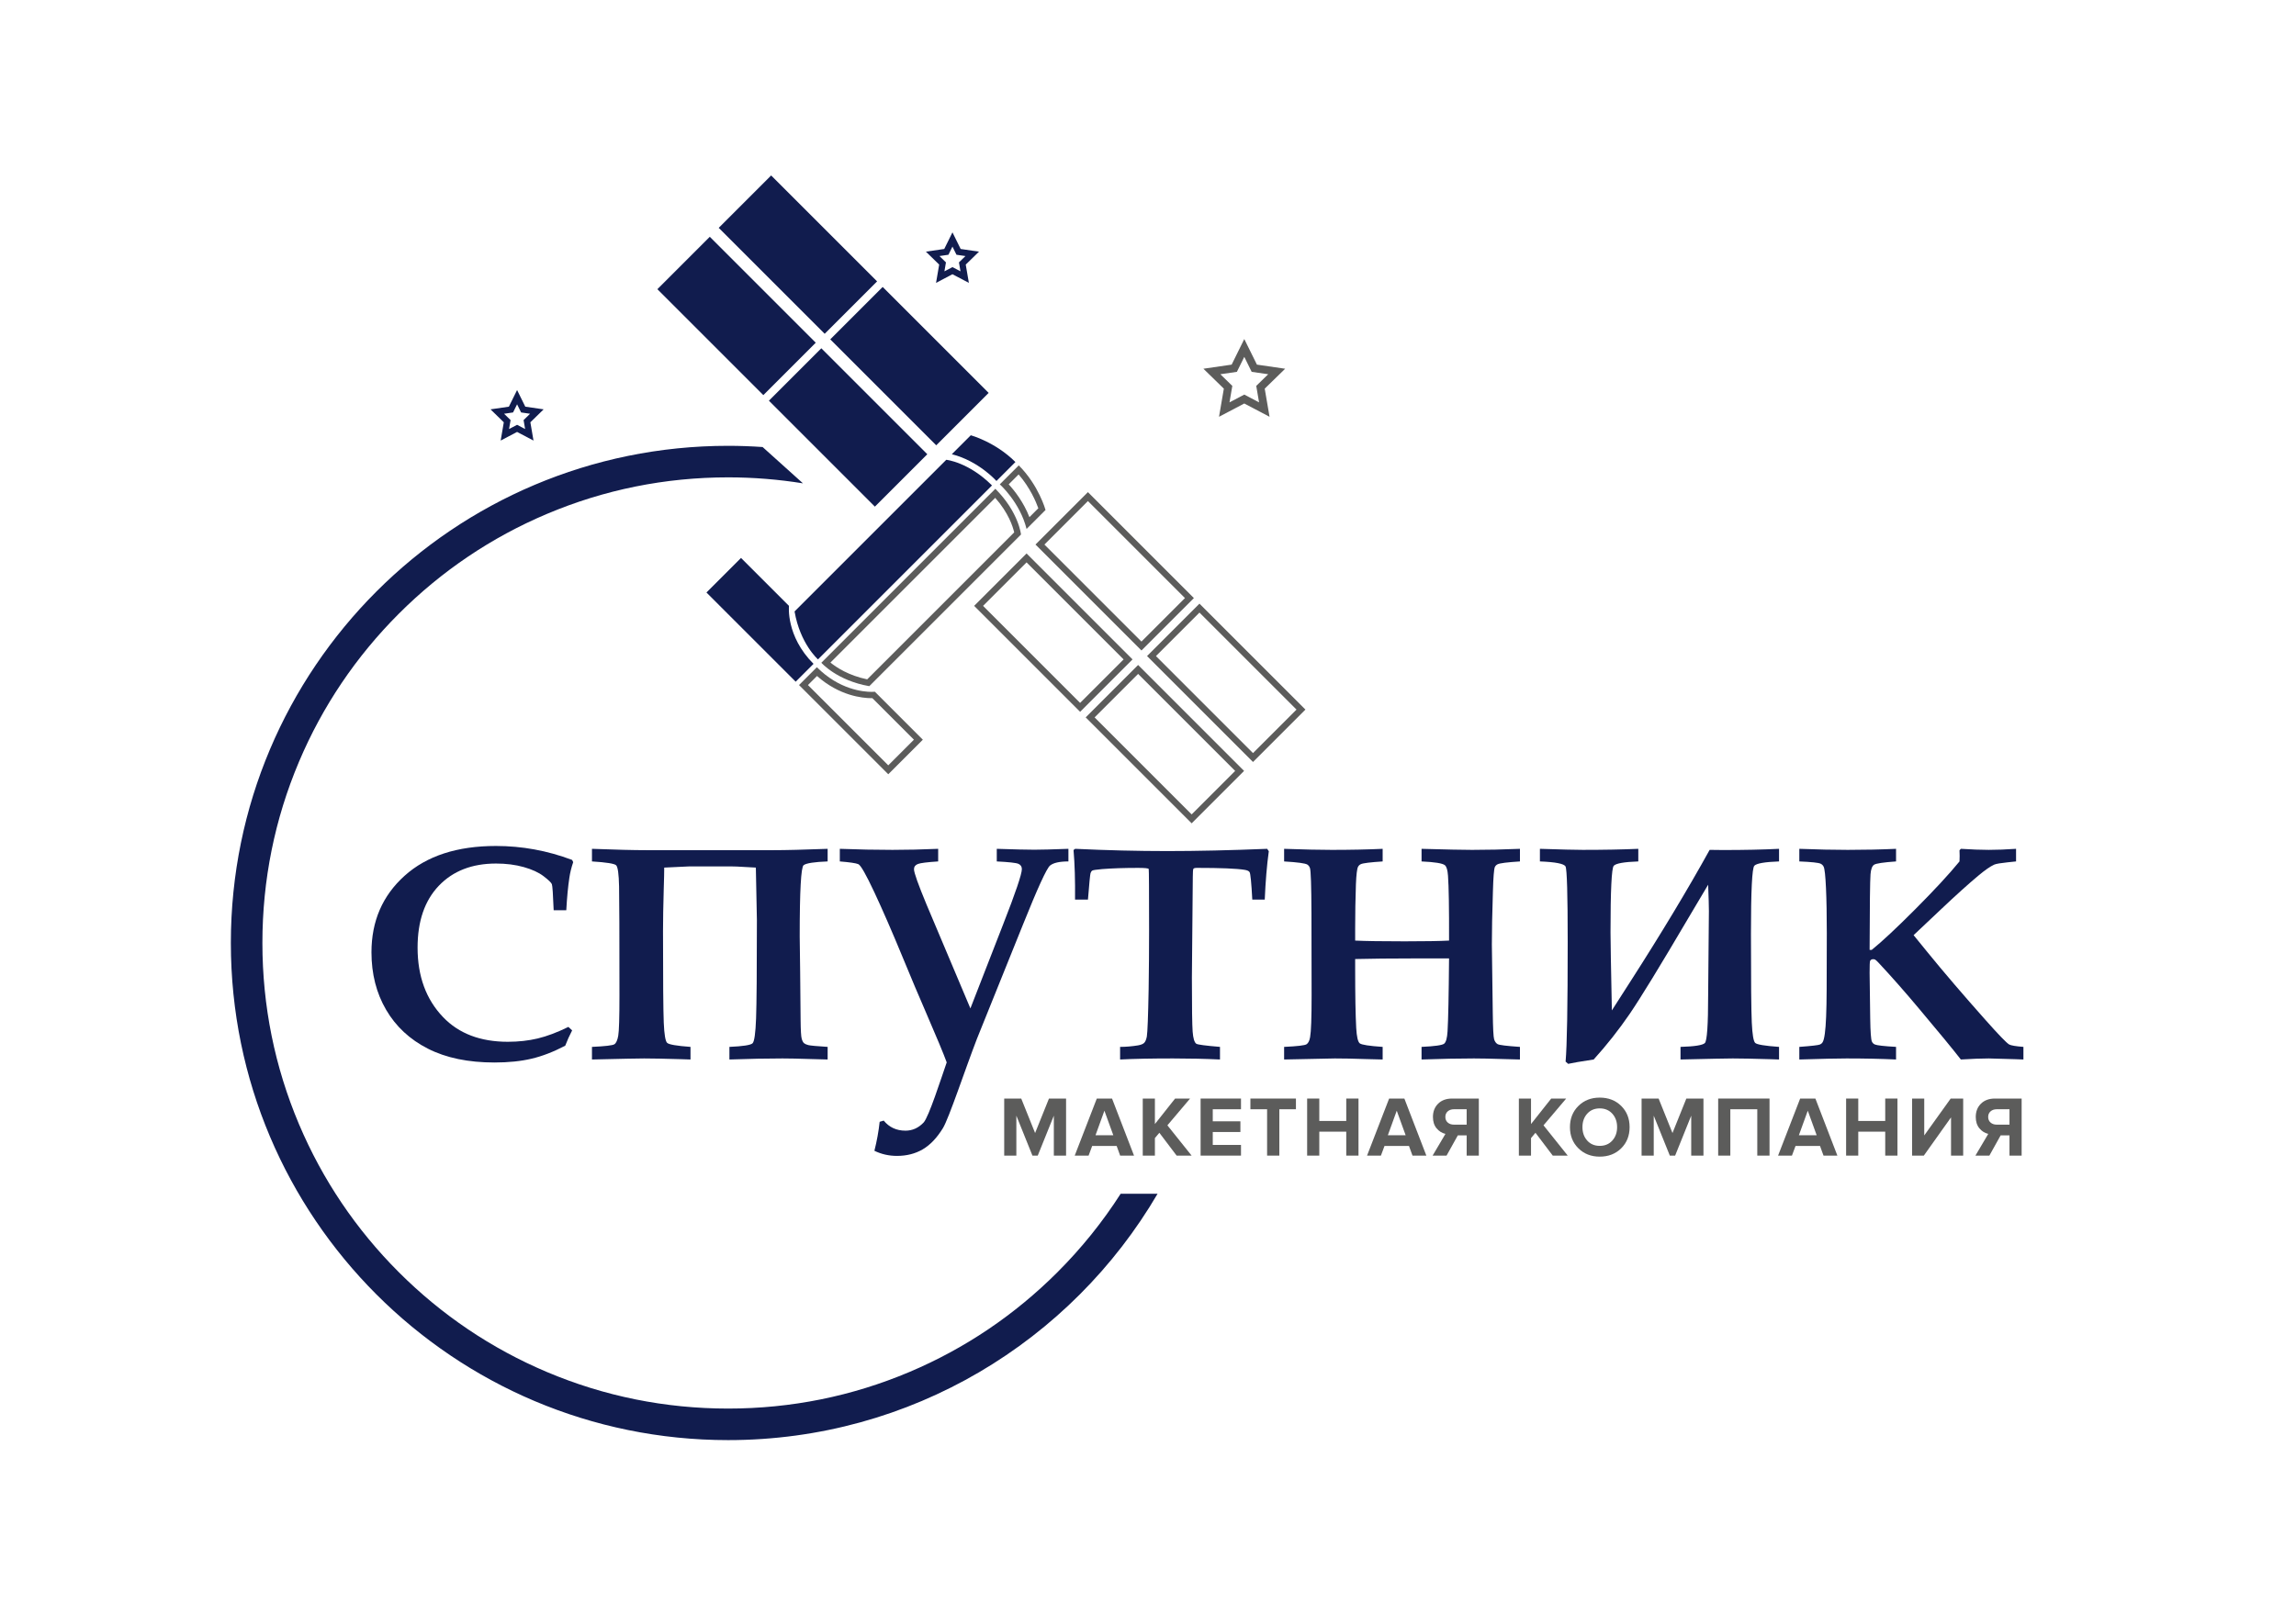 <?xml version="1.0" encoding="UTF-8" standalone="no"?>
<svg
   xmlns:dc="http://purl.org/dc/elements/1.1/"
   xmlns:cc="http://creativecommons.org/ns#"
   xmlns:rdf="http://www.w3.org/1999/02/22-rdf-syntax-ns#"
   xmlns:svg="http://www.w3.org/2000/svg"
   xmlns="http://www.w3.org/2000/svg"
   version="1.1"
   id="svg4747"
   xml:space="preserve"
   width="135"
   height="95"
   viewBox="0 0 1706.667 1365.333"><defs
     id="defs4751"><clipPath
       clipPathUnits="userSpaceOnUse"
       id="clipPath4781"><path
         d="M 0,1024 H 1280 V 0 H 0 Z"
         id="path4779" /></clipPath></defs><g
     id="g4755"
     transform="matrix(1.333,0,0,-1.333,-73.663,1425.603)"><path
       id="path4761"
       style="fill:#5c5c5b;fill-opacity:1;fill-rule:nonzero;stroke:none"
       d="m 657.334,757.395 -33.234,-33.234 67.174,-67.175 33.235,33.234 z m 0,-5.657 61.518,-61.518 -27.578,-27.577 -61.517,61.518 z" /><path
       id="path4765"
       style="fill:#5c5c5b;fill-opacity:1;fill-rule:nonzero;stroke:none"
       d="m 728.044,686.685 -33.233,-33.234 67.174,-67.175 33.235,33.234 z m 0,-5.657 61.519,-61.518 -27.578,-27.577 -61.518,61.518 z" /><path
       id="path4769"
       style="fill:#5c5c5b;fill-opacity:1;fill-rule:nonzero;stroke:none"
       d="m 618.443,718.505 -33.234,-33.234 67.175,-67.175 33.234,33.234 z m 0,-5.657 61.518,-61.518 -27.577,-27.577 -61.518,61.518 z" /><path
       id="path4773"
       style="fill:#5c5c5b;fill-opacity:1;fill-rule:nonzero;stroke:none"
       d="m 689.153,647.794 -33.233,-33.234 67.174,-67.175 33.235,33.234 z m 0,-5.657 61.519,-61.518 -27.578,-27.577 -61.518,61.518 z" /><g
       id="g4783"
       transform="translate(598.644,759.517)"><path
         d="m 0,0 -110.309,-110.309 c 0,0 9.9,-11.314 30.406,-14.849 l 96.166,96.166 c 0,0 -1.414,14.143 -16.263,28.992 m -0.084,-5.741 c 8.44,-9.522 11.202,-18.291 12.036,-21.905 l -93.189,-93.189 c -11.745,2.421 -19.492,7.551 -23.299,10.643 L -0.084,-5.741"
         style="fill:#5c5c5b;fill-opacity:1;fill-rule:nonzero;stroke:none"
         id="path4785" /></g><g
       id="g4787"
       transform="translate(613.493,774.366)"><path
         d="m 0,0 -12.021,-12.021 c 0,0 12.728,-11.313 16.971,-28.284 l 12.021,12.021 c 0,0 -4.243,15.556 -16.971,28.284 m -0.099,-5.756 c 7.284,-8.367 11.062,-17.409 12.504,-21.436 L 6.76,-32.838 c -3.754,9.676 -9.603,16.974 -13.134,20.807 l 6.275,6.275"
         style="fill:#5c5c5b;fill-opacity:1;fill-rule:nonzero;stroke:none"
         id="path4789" /></g><g
       id="g4791"
       transform="translate(485.507,646.38)"><path
         d="m 0,0 -11.314,-11.313 56.569,-56.569 21.92,21.92 -30.405,30.406 c 0,0 -0.716,-0.08 -1.998,-0.08 -5.34,0 -20.516,1.38 -34.772,15.636 m 0.086,-5.571 c 14.28,-12.629 28.833,-14.065 34.686,-14.065 0.145,0 0.285,10e-4 0.417,0.003 l 26.329,-26.329 -16.263,-16.264 -50.912,50.913 5.743,5.742"
         style="fill:#5c5c5b;fill-opacity:1;fill-rule:nonzero;stroke:none"
         id="path4793" /></g><g
       id="g4795"
       transform="translate(493.992,854.269)"><path
         d="m 0,0 67.175,-67.175 33.234,33.234 -67.175,67.175 z"
         style="fill:#111c4e;fill-opacity:1;fill-rule:nonzero;stroke:none"
         id="path4797" /></g><g
       id="g4799"
       transform="translate(423.281,924.98)"><path
         d="m 0,0 67.175,-67.175 33.234,33.234 -67.175,67.175 z"
         style="fill:#111c4e;fill-opacity:1;fill-rule:nonzero;stroke:none"
         id="path4801" /></g><g
       id="g4803"
       transform="translate(455.101,815.378)"><path
         d="m 0,0 67.175,-67.175 33.234,33.234 -67.175,67.175 z"
         style="fill:#111c4e;fill-opacity:1;fill-rule:nonzero;stroke:none"
         id="path4805" /></g><g
       id="g4807"
       transform="translate(384.391,886.089)"><path
         d="m 0,0 67.175,-67.175 33.234,33.234 -67.175,67.175 z"
         style="fill:#111c4e;fill-opacity:1;fill-rule:nonzero;stroke:none"
         id="path4809" /></g><g
       id="g4811"
       transform="translate(596.523,761.638)"><path
         d="m 0,0 -110.309,-110.309 c 0,0 -11.313,9.9 -14.849,30.406 l 96.167,96.167 c 0,0 14.142,-1.414 28.991,-16.264"
         style="fill:#111c4e;fill-opacity:1;fill-rule:nonzero;stroke:none"
         id="path4813" /></g><g
       id="g4815"
       transform="translate(599.351,764.467)"><path
         d="m 0,0 c 0,0 -11.314,12.728 -28.284,16.971 l 12.02,12.02 c 0,0 15.557,-4.242 28.285,-16.97 z"
         style="fill:#111c4e;fill-opacity:1;fill-rule:nonzero;stroke:none"
         id="path4817" /></g><g
       id="g4819"
       transform="translate(483.385,648.501)"><path
         d="m 0,0 -11.313,-11.314 -56.569,56.568 21.92,21.921 30.406,-30.405 c 0,0 -2.121,-19.093 15.556,-36.77"
         style="fill:#111c4e;fill-opacity:1;fill-rule:nonzero;stroke:none"
         id="path4821" /></g><g
       id="g4823"
       transform="translate(327.984,418.284)"><path
         d="m 0,0 2.38,-2.189 c -1.651,-3.175 -3.11,-6.414 -4.379,-9.714 -7.366,-3.872 -14.459,-6.618 -21.282,-8.236 -6.824,-1.619 -14.681,-2.428 -23.568,-2.428 -16.632,0 -30.693,2.919 -42.183,8.76 -11.489,5.839 -20.329,14.06 -26.519,24.662 -6.189,10.6 -9.283,22.758 -9.283,36.47 0,19.741 6.999,35.912 20.996,48.515 13.997,12.6 33.311,18.902 57.942,18.902 8.188,0 16.298,-0.732 24.329,-2.191 8.029,-1.461 16.012,-3.682 23.947,-6.666 l 0.667,-1.428 C 1.877,101.029 1.067,97.728 0.613,94.555 -0.23,89.032 -0.879,82.175 -1.333,73.986 h -7.999 c -0.38,10.03 -0.762,15.535 -1.142,16.521 -0.381,0.983 -2.125,2.666 -5.231,5.047 -3.107,2.381 -7.308,4.317 -12.603,5.808 -5.294,1.491 -11.145,2.239 -17.548,2.239 -15.219,0 -27.315,-4.7 -36.287,-14.093 -8.973,-9.397 -13.459,-22.472 -13.459,-39.232 0,-18.156 5.395,-32.85 16.188,-44.087 9.965,-10.412 23.646,-15.616 41.04,-15.616 6.728,0 13.029,0.698 18.902,2.095 C -13.602,-5.937 -7.11,-3.491 0,0"
         style="fill:#111c4e;fill-opacity:1;fill-rule:nonzero;stroke:none"
         id="path4825" /></g><g
       id="g4827"
       transform="translate(492.335,523.218)"><path
         d="m 0,0 c -8.507,-0.318 -13.584,-1.111 -15.235,-2.38 -1.651,-1.271 -2.476,-16.316 -2.476,-45.136 0,-1.015 0.096,-8.506 0.286,-22.471 l 0.286,-30.662 c 0.063,-6.539 0.301,-10.491 0.714,-11.855 0.412,-1.365 0.904,-2.285 1.476,-2.761 0.572,-0.476 1.459,-0.873 2.666,-1.19 1.205,-0.318 5.3,-0.7 12.283,-1.144 v -7.997 c -1.521,0 -5.007,0.094 -10.458,0.284 -7.923,0.256 -13.976,0.382 -18.16,0.382 -9.697,0 -20.917,-0.221 -33.656,-0.666 v 7.997 c 8.649,0.382 13.543,1.143 14.679,2.285 1.137,1.141 1.878,6.39 2.225,15.746 0.347,9.355 0.522,30.142 0.522,62.365 l -0.665,33.298 -12.074,0.667 c -1.079,0.062 -2.441,0.095 -4.089,0.095 h -25.762 l -16.163,-0.762 c 0,-2.853 -0.096,-7.198 -0.286,-13.033 -0.317,-10.845 -0.475,-19.948 -0.475,-27.306 0,-31.272 0.158,-50.615 0.474,-58.037 0.315,-7.421 1.027,-11.67 2.131,-12.749 1.104,-1.078 6.044,-1.934 14.82,-2.569 v -7.997 c -0.189,0 -2.066,0.063 -5.626,0.19 -10.681,0.318 -18.596,0.476 -23.746,0.476 -3.433,0 -14.464,-0.221 -33.092,-0.666 v 7.997 c 8.361,0.382 13.101,0.937 14.218,1.667 1.116,0.729 1.93,2.538 2.441,5.428 0.511,2.889 0.766,11.379 0.766,25.471 0,38.151 -0.079,61.194 -0.239,69.132 -0.161,7.933 -0.782,12.425 -1.868,13.473 -1.085,1.047 -6.191,1.857 -15.318,2.428 v 7.998 c 14.863,-0.571 26.457,-0.856 34.778,-0.856 h 79.941 c 8.194,0 19.754,0.285 34.682,0.856 z"
         style="fill:#111c4e;fill-opacity:1;fill-rule:nonzero;stroke:none"
         id="path4829" /></g><g
       id="g4831"
       transform="translate(644.974,523.218)"><path
         d="m 0,0 c -5.65,0 -9.538,-0.874 -11.664,-2.62 -2.128,-1.745 -7.888,-14.329 -17.282,-37.754 l -29.043,-72.082 c -7.617,-19.741 -17.781,-50.51 -21.59,-56.698 -3.809,-6.191 -8.079,-10.665 -12.807,-13.427 -4.73,-2.761 -10.174,-4.142 -16.33,-4.142 -5.079,0 -9.841,1.079 -14.283,3.238 1.586,6.284 2.697,12.411 3.332,18.377 l 2.57,0.762 c 3.491,-4.253 8.091,-6.38 13.804,-6.38 4.378,0 8.203,1.714 11.471,5.142 3.269,3.428 11.123,28.015 14.663,38.159 -1.84,5.092 -6.439,16.143 -13.795,33.155 -3.616,8.252 -8.342,19.457 -14.178,33.614 -6.659,16.123 -12.624,29.819 -17.892,41.088 -5.27,11.267 -8.666,17.218 -10.189,17.854 -1.523,0.633 -5.427,1.205 -11.712,1.714 v 7.998 c 11.739,-0.445 22.877,-0.666 33.412,-0.666 9.076,0 18.723,0.221 28.941,0.666 V 0 c -6.919,-0.445 -11.204,-0.985 -12.853,-1.619 -1.65,-0.635 -2.475,-1.747 -2.475,-3.333 0,-2.159 2.665,-9.651 7.997,-22.472 l 27.765,-65.779 20.719,53.21 c 7.935,20.25 11.903,31.962 11.903,35.137 0,1.586 -0.731,2.697 -2.191,3.332 -1.46,0.634 -6.031,1.143 -13.711,1.524 v 7.998 c 11.298,-0.38 19.235,-0.571 23.805,-0.571 4.188,0 11.393,0.191 21.613,0.571 z"
         style="fill:#111c4e;fill-opacity:1;fill-rule:nonzero;stroke:none"
         id="path4833" /></g><g
       id="g4835"
       transform="translate(677.731,397.622)"><path
         d="m 0,0 v 7.997 c 3.618,0 7.395,0.317 11.331,0.951 1.841,0.318 3.143,0.841 3.904,1.57 0.762,0.729 1.333,2.078 1.714,4.044 0.444,2.727 0.824,12.749 1.143,30.064 0.19,12.305 0.285,24.863 0.285,37.677 0,25.18 -0.08,38.007 -0.239,38.484 -0.159,0.476 -2.404,0.714 -6.73,0.714 -8.845,0 -16.449,-0.254 -22.812,-0.762 -3.692,-0.318 -5.777,-0.635 -6.253,-0.953 -0.479,-0.318 -0.845,-0.872 -1.099,-1.665 -0.254,-0.794 -0.794,-6.365 -1.621,-16.712 h -8.188 c 0.126,12.16 -0.192,22.633 -0.954,31.42 l 1.047,0.764 c 19.997,-0.951 39.453,-1.427 58.371,-1.427 18.854,0 39.96,0.476 63.322,1.427 l 1.048,-1.527 c -1.207,-8.724 -2.064,-18.942 -2.571,-30.657 h -7.903 c -0.571,10.702 -1.144,16.502 -1.715,17.401 -0.444,0.705 -1.461,1.185 -3.048,1.441 -5.079,0.834 -15.171,1.25 -30.279,1.25 -1.271,0 -2.032,-0.19 -2.286,-0.572 -0.254,-0.446 -0.38,-2.128 -0.38,-5.051 L 45.516,51.836 c 0,-18.553 0.159,-29.94 0.477,-34.166 0.319,-4.225 1.085,-6.781 2.298,-7.671 C 49.12,9.427 54.13,8.759 63.322,7.997 V 0 C 53.975,0.444 44.058,0.666 33.568,0.666 19.772,0.666 8.581,0.444 0,0"
         style="fill:#111c4e;fill-opacity:1;fill-rule:nonzero;stroke:none"
         id="path4837" /></g><g
       id="g4839"
       transform="translate(781.711,397.622)"><path
         d="m 0,0 v 7.997 c 8.365,0.382 13.105,0.937 14.223,1.667 1.117,0.729 1.867,2.238 2.251,4.524 0.633,3.49 0.951,12.283 0.951,26.375 l -0.094,52.086 c -0.065,17.582 -0.384,27.169 -0.959,28.756 -0.319,0.953 -0.862,1.682 -1.627,2.191 -1.276,0.824 -6.193,1.49 -14.745,2 v 7.997 c 12.716,-0.444 22.793,-0.666 30.231,-0.666 11.762,0 22.506,0.222 32.234,0.666 v -7.997 c -7.808,-0.51 -12.411,-1.081 -13.807,-1.715 -0.825,-0.381 -1.429,-0.951 -1.809,-1.714 -0.635,-1.206 -1.08,-4.888 -1.333,-11.045 -0.319,-9.141 -0.477,-18.411 -0.477,-27.805 v -7.903 c 6.592,-0.318 17.049,-0.476 31.373,-0.476 12.739,0 22.12,0.158 28.141,0.476 0.062,20.63 -0.159,34.342 -0.667,41.136 -0.253,3.618 -0.916,5.84 -1.988,6.665 -1.452,1.205 -6.377,1.999 -14.771,2.381 v 7.997 c 15.783,-0.444 26.463,-0.666 32.041,-0.666 9.569,0 19.68,0.222 30.329,0.666 v -7.997 c -8.127,-0.51 -12.854,-1.112 -14.187,-1.81 -0.763,-0.381 -1.333,-0.952 -1.715,-1.714 -0.572,-1.333 -0.985,-6.508 -1.238,-15.521 -0.445,-13.84 -0.667,-25.043 -0.667,-33.613 l 0.572,-43.23 c 0.126,-9.776 0.412,-15.395 0.857,-16.854 0.443,-1.461 1.174,-2.493 2.191,-3.094 1.014,-0.605 5.744,-1.192 14.187,-1.763 V 0 L 138.944,0.284 C 131.021,0.54 124.808,0.666 120.309,0.666 110.927,0.666 99.866,0.444 87.127,0 v 7.997 c 8.413,0.385 13.201,1.07 14.362,2.062 1.16,0.99 1.868,3.593 2.119,7.813 0.439,7.223 0.754,22.625 0.945,46.211 H 80.88 c -13.627,0 -25.574,-0.128 -35.841,-0.381 v -6.285 c 0,-16.633 0.221,-29.105 0.664,-37.422 0.316,-5.586 1.072,-8.841 2.273,-9.76 1.199,-0.921 6.029,-1.667 14.489,-2.238 V 0 L 51.211,0.284 C 44.091,0.54 37.732,0.666 32.139,0.666 Z"
         style="fill:#111c4e;fill-opacity:1;fill-rule:nonzero;stroke:none"
         id="path4841" /></g><g
       id="g4843"
       transform="translate(1095.464,531.215)"><path
         d="m 0,0 v -7.998 c -9,-0.318 -14.218,-1.223 -15.653,-2.713 -1.437,-1.493 -2.154,-15.918 -2.154,-43.279 0,-29.899 0.176,-48.627 0.527,-56.18 0.351,-7.555 1.068,-11.855 2.154,-12.902 1.084,-1.048 6.126,-1.889 15.126,-2.524 v -7.997 c -0.19,0 -2.066,0.062 -5.627,0.189 -10.682,0.319 -18.597,0.477 -23.745,0.477 -3.435,0 -14.465,-0.222 -33.093,-0.666 v 7.997 c 8.887,0.254 14.028,1.062 15.426,2.429 1.395,1.364 2.095,11.505 2.095,30.422 l 0.476,53.229 c 0,2.983 -0.159,8.57 -0.476,16.759 l -12.378,-20.854 c -18.157,-30.851 -30.647,-51.262 -37.47,-61.226 -6.824,-9.968 -14.396,-19.553 -22.71,-28.756 -8.38,-1.271 -13.775,-2.191 -16.187,-2.762 l -1.62,1.429 c 0.888,9.901 1.333,35.197 1.333,75.889 0,30.153 -0.461,46.102 -1.38,47.849 -0.921,1.746 -6.332,2.809 -16.236,3.19 V 0 c 13.522,-0.444 22.568,-0.666 27.139,-0.666 13.521,0 25.264,0.222 35.231,0.666 v -7.998 c -9.014,-0.318 -14.205,-1.238 -15.568,-2.761 -1.366,-1.524 -2.048,-15.616 -2.048,-42.278 0,-4.952 0.285,-21.425 0.858,-49.42 l 12.092,18.854 c 19.425,30.28 36.056,57.925 49.896,82.937 l 8.397,-0.095 c 13.614,0 25.48,0.253 35.595,0.761"
         style="fill:#111c4e;fill-opacity:1;fill-rule:nonzero;stroke:none"
         id="path4845" /></g><g
       id="g4847"
       transform="translate(1108.317,397.622)"><path
         d="m 0,0 v 7.997 c 7.788,0.571 12.159,1.079 13.118,1.524 0.701,0.317 1.212,0.73 1.531,1.238 0.638,0.887 1.148,2.793 1.533,5.713 0.702,5.014 1.084,14.283 1.149,27.804 l 0.096,35.899 c 0,11.427 -0.176,20.98 -0.528,28.662 -0.35,7.68 -0.845,12.155 -1.482,13.426 -0.385,0.824 -1.022,1.459 -1.916,1.904 C 12.159,124.8 7.66,125.277 0,125.596 v 7.997 c 11.481,-0.444 21.717,-0.666 30.71,-0.666 10.777,0 20.982,0.222 30.613,0.666 v -7.997 C 53.278,125.024 48.634,124.325 47.39,123.5 46.145,122.674 45.395,120.675 45.139,117.501 44.818,113.502 44.627,97.506 44.564,69.51 h 1.332 c 6.405,5.142 15.632,13.76 27.683,25.853 12.048,12.093 21.371,22.17 27.967,30.233 l 0.096,3.522 -0.096,3.524 0.856,0.951 c 6.912,-0.444 12.809,-0.666 17.692,-0.666 5.135,0 10.906,0.222 17.31,0.666 v -7.997 l -5.421,-0.574 c -4.312,-0.445 -7.103,-0.922 -8.371,-1.431 -2.536,-1.145 -5.928,-3.5 -10.176,-7.064 C 107.095,111.243 99.073,104.009 89.374,94.82 L 72.449,78.85 81.201,68.088 c 10.338,-12.699 22.676,-27.111 37.011,-43.235 8.236,-9.271 13.18,-14.379 14.829,-15.332 1.14,-0.635 4.149,-1.142 9.029,-1.524 V 0 l -5.042,0.189 -16.932,0.477 C 115.529,0.666 109.632,0.444 102.402,0 97.265,6.601 88.575,17.171 76.337,31.708 c -9.133,10.917 -17.853,20.82 -26.16,29.709 -1.062,1.142 -1.81,1.809 -2.246,1.999 -0.374,0.127 -0.748,0.19 -1.121,0.19 -0.937,0 -1.591,-0.38 -1.964,-1.142 -0.188,-0.509 -0.282,-3.047 -0.282,-7.617 l 0.381,-28.853 c 0.126,-8.443 0.476,-13.3 1.048,-14.569 0.38,-0.889 1.015,-1.523 1.904,-1.904 C 49.166,8.95 53.642,8.44 61.323,7.997 V 0 C 51.885,0.444 41.425,0.666 29.945,0.666 24.139,0.666 14.159,0.444 0,0"
         style="fill:#111c4e;fill-opacity:1;fill-rule:nonzero;stroke:none"
         id="path4849" /></g><g
       id="g4851"
       transform="translate(643.487,336.67)"><path
         d="M 0,0 H -7.758 V 25.335 L -17.957,0 h -3.364 L -31.52,25.335 V 0 h -7.704 v 36.186 h 10.796 l 8.789,-21.864 8.789,21.864 H 0 Z"
         style="fill:#5c5c5b;fill-opacity:1;fill-rule:nonzero;stroke:none"
         id="path4853" /></g><g
       id="g4855"
       transform="translate(673.434,349.582)"><path
         d="M 0,0 -5.642,15.57 -11.284,0 Z M 13.129,-12.912 H 4.34 L 2.116,-6.781 H -13.4 l -2.279,-6.131 h -8.789 l 13.997,36.185 h 9.658 z"
         style="fill:#5c5c5b;fill-opacity:1;fill-rule:nonzero;stroke:none"
         id="path4857" /></g><g
       id="g4859"
       transform="translate(723.073,336.67)"><path
         d="m 0,0 h -9.494 l -10.959,14.485 -2.821,-3.364 V 0 h -7.704 v 36.186 h 7.704 V 20.019 l 12.803,16.167 h 9.494 L -15.354,19.205 Z"
         style="fill:#5c5c5b;fill-opacity:1;fill-rule:nonzero;stroke:none"
         id="path4861" /></g><g
       id="g4863"
       transform="translate(754.375,336.67)"><path
         d="M 0,0 H -25.606 V 36.186 H 0 V 29.404 H -17.902 V 21.755 H -0.379 V 14.974 H -17.902 V 6.781 H 0 Z"
         style="fill:#5c5c5b;fill-opacity:1;fill-rule:nonzero;stroke:none"
         id="path4865" /></g><g
       id="g4867"
       transform="translate(778.68,336.67)"><path
         d="m 0,0 h -7.758 v 29.404 h -10.579 v 6.782 H 10.524 V 29.404 H 0 Z"
         style="fill:#5c5c5b;fill-opacity:1;fill-rule:nonzero;stroke:none"
         id="path4869" /></g><g
       id="g4871"
       transform="translate(828.861,336.67)"><path
         d="m 0,0 h -7.758 v 15.19 h -17.09 V 0 h -7.703 v 36.186 h 7.703 V 21.972 h 17.09 V 36.186 H 0 Z"
         style="fill:#5c5c5b;fill-opacity:1;fill-rule:nonzero;stroke:none"
         id="path4873" /></g><g
       id="g4875"
       transform="translate(858.753,349.582)"><path
         d="M 0,0 -5.642,15.57 -11.284,0 Z M 13.129,-12.912 H 4.34 L 2.116,-6.781 H -13.4 l -2.279,-6.131 h -8.789 l 13.997,36.185 h 9.658 z"
         style="fill:#5c5c5b;fill-opacity:1;fill-rule:nonzero;stroke:none"
         id="path4877" /></g><g
       id="g4879"
       transform="translate(889.351,356.309)"><path
         d="M 0,0 H 8.083 V 9.766 H 0 C -1.592,9.766 -2.894,9.322 -3.906,8.437 -4.919,7.55 -5.425,6.365 -5.425,4.883 -5.425,3.399 -4.919,2.215 -3.906,1.329 -2.894,0.442 -1.592,0 0,0 m -4.666,-19.639 h -8.843 l 8.138,13.781 c -2.206,0.505 -4.078,1.681 -5.615,3.526 -1.537,1.844 -2.306,4.249 -2.306,7.215 0,3.435 1.094,6.239 3.282,8.409 2.189,2.17 5.145,3.255 8.87,3.255 H 15.787 V -19.639 H 8.083 V -6.781 H 2.495 Z"
         style="fill:#5c5c5b;fill-opacity:1;fill-rule:nonzero;stroke:none"
         id="path4881" /></g><g
       id="g4883"
       transform="translate(961.505,336.67)"><path
         d="m 0,0 h -9.494 l -10.959,14.485 -2.821,-3.364 V 0 h -7.704 v 36.186 h 7.704 V 20.019 l 12.803,16.167 h 9.494 L -15.354,19.205 Z"
         style="fill:#5c5c5b;fill-opacity:1;fill-rule:nonzero;stroke:none"
         id="path4885" /></g><g
       id="g4887"
       transform="translate(973.847,346.218)"><path
         d="m 0,0 c 2.007,-2.242 4.656,-3.363 7.947,-3.363 3.291,0 5.949,1.121 7.975,3.363 2.025,2.242 3.038,5.081 3.038,8.518 0,3.435 -1.013,6.274 -3.038,8.517 -2.026,2.242 -4.684,3.363 -7.975,3.363 C 4.656,20.398 2.007,19.277 0,17.035 -2.008,14.792 -3.012,11.953 -3.012,8.518 -3.012,5.081 -2.008,2.242 0,0 m 7.947,-10.199 c -5.462,0 -9.973,1.763 -13.535,5.29 -3.563,3.526 -5.344,8.002 -5.344,13.427 0,5.425 1.781,9.901 5.344,13.427 3.562,3.527 8.073,5.289 13.535,5.289 5.497,0 10.028,-1.755 13.59,-5.261 3.563,-3.509 5.344,-7.994 5.344,-13.455 0,-5.461 -1.781,-9.947 -5.344,-13.455 -3.562,-3.508 -8.093,-5.262 -13.59,-5.262"
         style="fill:#5c5c5b;fill-opacity:1;fill-rule:nonzero;stroke:none"
         id="path4889" /></g><g
       id="g4891"
       transform="translate(1047.547,336.67)"><path
         d="M 0,0 H -7.758 V 25.335 L -17.957,0 h -3.364 l -10.2,25.335 V 0 h -7.703 v 36.186 h 10.796 l 8.789,-21.864 8.788,21.864 H 0 Z"
         style="fill:#5c5c5b;fill-opacity:1;fill-rule:nonzero;stroke:none"
         id="path4893" /></g><g
       id="g4895"
       transform="translate(1089.429,336.67)"><path
         d="m 0,0 h -7.758 v 29.404 h -17.09 V 0 h -7.703 V 36.186 H 0 Z"
         style="fill:#5c5c5b;fill-opacity:1;fill-rule:nonzero;stroke:none"
         id="path4897" /></g><g
       id="g4899"
       transform="translate(1119.32,349.582)"><path
         d="M 0,0 -5.642,15.57 -11.284,0 Z M 13.129,-12.912 H 4.34 L 2.116,-6.781 H -13.4 l -2.279,-6.131 h -8.789 l 13.997,36.185 h 9.658 z"
         style="fill:#5c5c5b;fill-opacity:1;fill-rule:nonzero;stroke:none"
         id="path4901" /></g><g
       id="g4903"
       transform="translate(1170.533,336.67)"><path
         d="m 0,0 h -7.758 v 15.19 h -17.09 V 0 h -7.703 v 36.186 h 7.703 V 21.972 h 17.09 V 36.186 H 0 Z"
         style="fill:#5c5c5b;fill-opacity:1;fill-rule:nonzero;stroke:none"
         id="path4905" /></g><g
       id="g4907"
       transform="translate(1187.242,336.67)"><path
         d="M 0,0 H -7.433 V 36.186 H 0.271 V 12.804 l 16.763,23.382 h 7.921 V 0 h -7.703 v 24.25 z"
         style="fill:#5c5c5b;fill-opacity:1;fill-rule:nonzero;stroke:none"
         id="path4909" /></g><g
       id="g4911"
       transform="translate(1233.464,356.309)"><path
         d="M 0,0 H 8.083 V 9.766 H 0 c -1.593,0 -2.895,-0.444 -3.906,-1.329 -1.014,-0.887 -1.52,-2.072 -1.52,-3.554 0,-1.484 0.506,-2.668 1.52,-3.554 C -2.895,0.442 -1.593,0 0,0 m -4.666,-19.639 h -8.843 l 8.138,13.781 c -2.207,0.505 -4.078,1.681 -5.615,3.526 -1.538,1.844 -2.306,4.249 -2.306,7.215 0,3.435 1.094,6.239 3.282,8.409 2.188,2.17 5.145,3.255 8.87,3.255 H 15.787 V -19.639 H 8.083 V -6.781 H 2.495 Z"
         style="fill:#5c5c5b;fill-opacity:1;fill-rule:nonzero;stroke:none"
         id="path4913" /></g><g
       id="g4915"
       transform="translate(638.028,262.745)"><path
         d="m 0,0 c -27.122,-27.122 -58.699,-48.413 -93.854,-63.282 -36.388,-15.391 -75.052,-23.195 -114.919,-23.195 -39.868,0 -78.532,7.804 -114.919,23.195 -35.156,14.869 -66.733,36.16 -93.854,63.282 -27.122,27.122 -48.413,58.699 -63.283,93.854 -15.391,36.388 -23.194,75.052 -23.194,114.919 0,39.868 7.803,78.532 23.194,114.919 14.87,35.156 36.161,66.733 63.283,93.855 27.121,27.121 58.698,48.413 93.854,63.283 36.387,15.39 75.051,23.193 114.919,23.193 16.03,0 31.861,-1.284 47.433,-3.793 l -25.585,23.027 c -7.221,0.494 -14.502,0.766 -21.848,0.766 -174.108,0 -315.25,-141.142 -315.25,-315.25 0,-174.107 141.142,-315.25 315.25,-315.25 116.104,0 217.531,62.776 272.237,156.226 H 40.068 C 28.62,31.865 15.23,15.229 0,0"
         style="fill:#111c4e;fill-opacity:1;fill-rule:nonzero;stroke:none"
         id="path4917" /></g><g
       id="g4919"
       transform="translate(741.289,832.157)"><path
         d="m 0,0 7.585,-7.393 -1.79,-10.439 9.375,4.929 9.375,-4.929 -1.791,10.439 7.585,7.394 L 19.857,1.523 15.17,11.021 10.482,1.523 Z M 31.186,-26.973 15.17,-18.552 -0.846,-26.973 2.212,-9.139 -10.744,3.492 7.162,6.094 15.17,22.318 23.178,6.094 41.083,3.491 28.127,-9.139 Z"
         style="fill:#5c5c5b;fill-opacity:1;fill-rule:nonzero;stroke:none"
         id="path4921" /></g><g
       id="g4923"
       transform="translate(571.458,900.09)"><path
         d="M 0,0 5.095,-2.679 4.122,2.994 8.244,7.012 2.547,7.84 0,13.001 -2.547,7.84 -8.243,7.012 -4.122,2.994 -5.095,-2.679 Z m -10.407,-9.991 1.988,11.589 -8.42,8.207 11.635,1.691 L 0,22.04 5.204,11.496 16.839,9.805 8.42,1.598 10.407,-9.991 0,-4.52 Z"
         style="fill:#111c4e;fill-opacity:1;fill-rule:nonzero;stroke:none"
         id="path4925" /></g><g
       id="g4927"
       transform="translate(295.459,800.09)"><path
         d="M 0,0 5.095,-2.679 4.122,2.994 8.244,7.012 2.547,7.84 0,13.001 -2.547,7.84 -8.244,7.012 -4.122,2.994 -5.095,-2.679 Z M 10.407,-9.991 0,-4.52 -10.407,-9.991 -8.419,1.598 -16.839,9.805 -5.204,11.496 0,22.04 5.204,11.496 16.839,9.805 8.419,1.598 Z"
         style="fill:#111c4e;fill-opacity:1;fill-rule:nonzero;stroke:none"
         id="path4929" /></g></g></svg>
